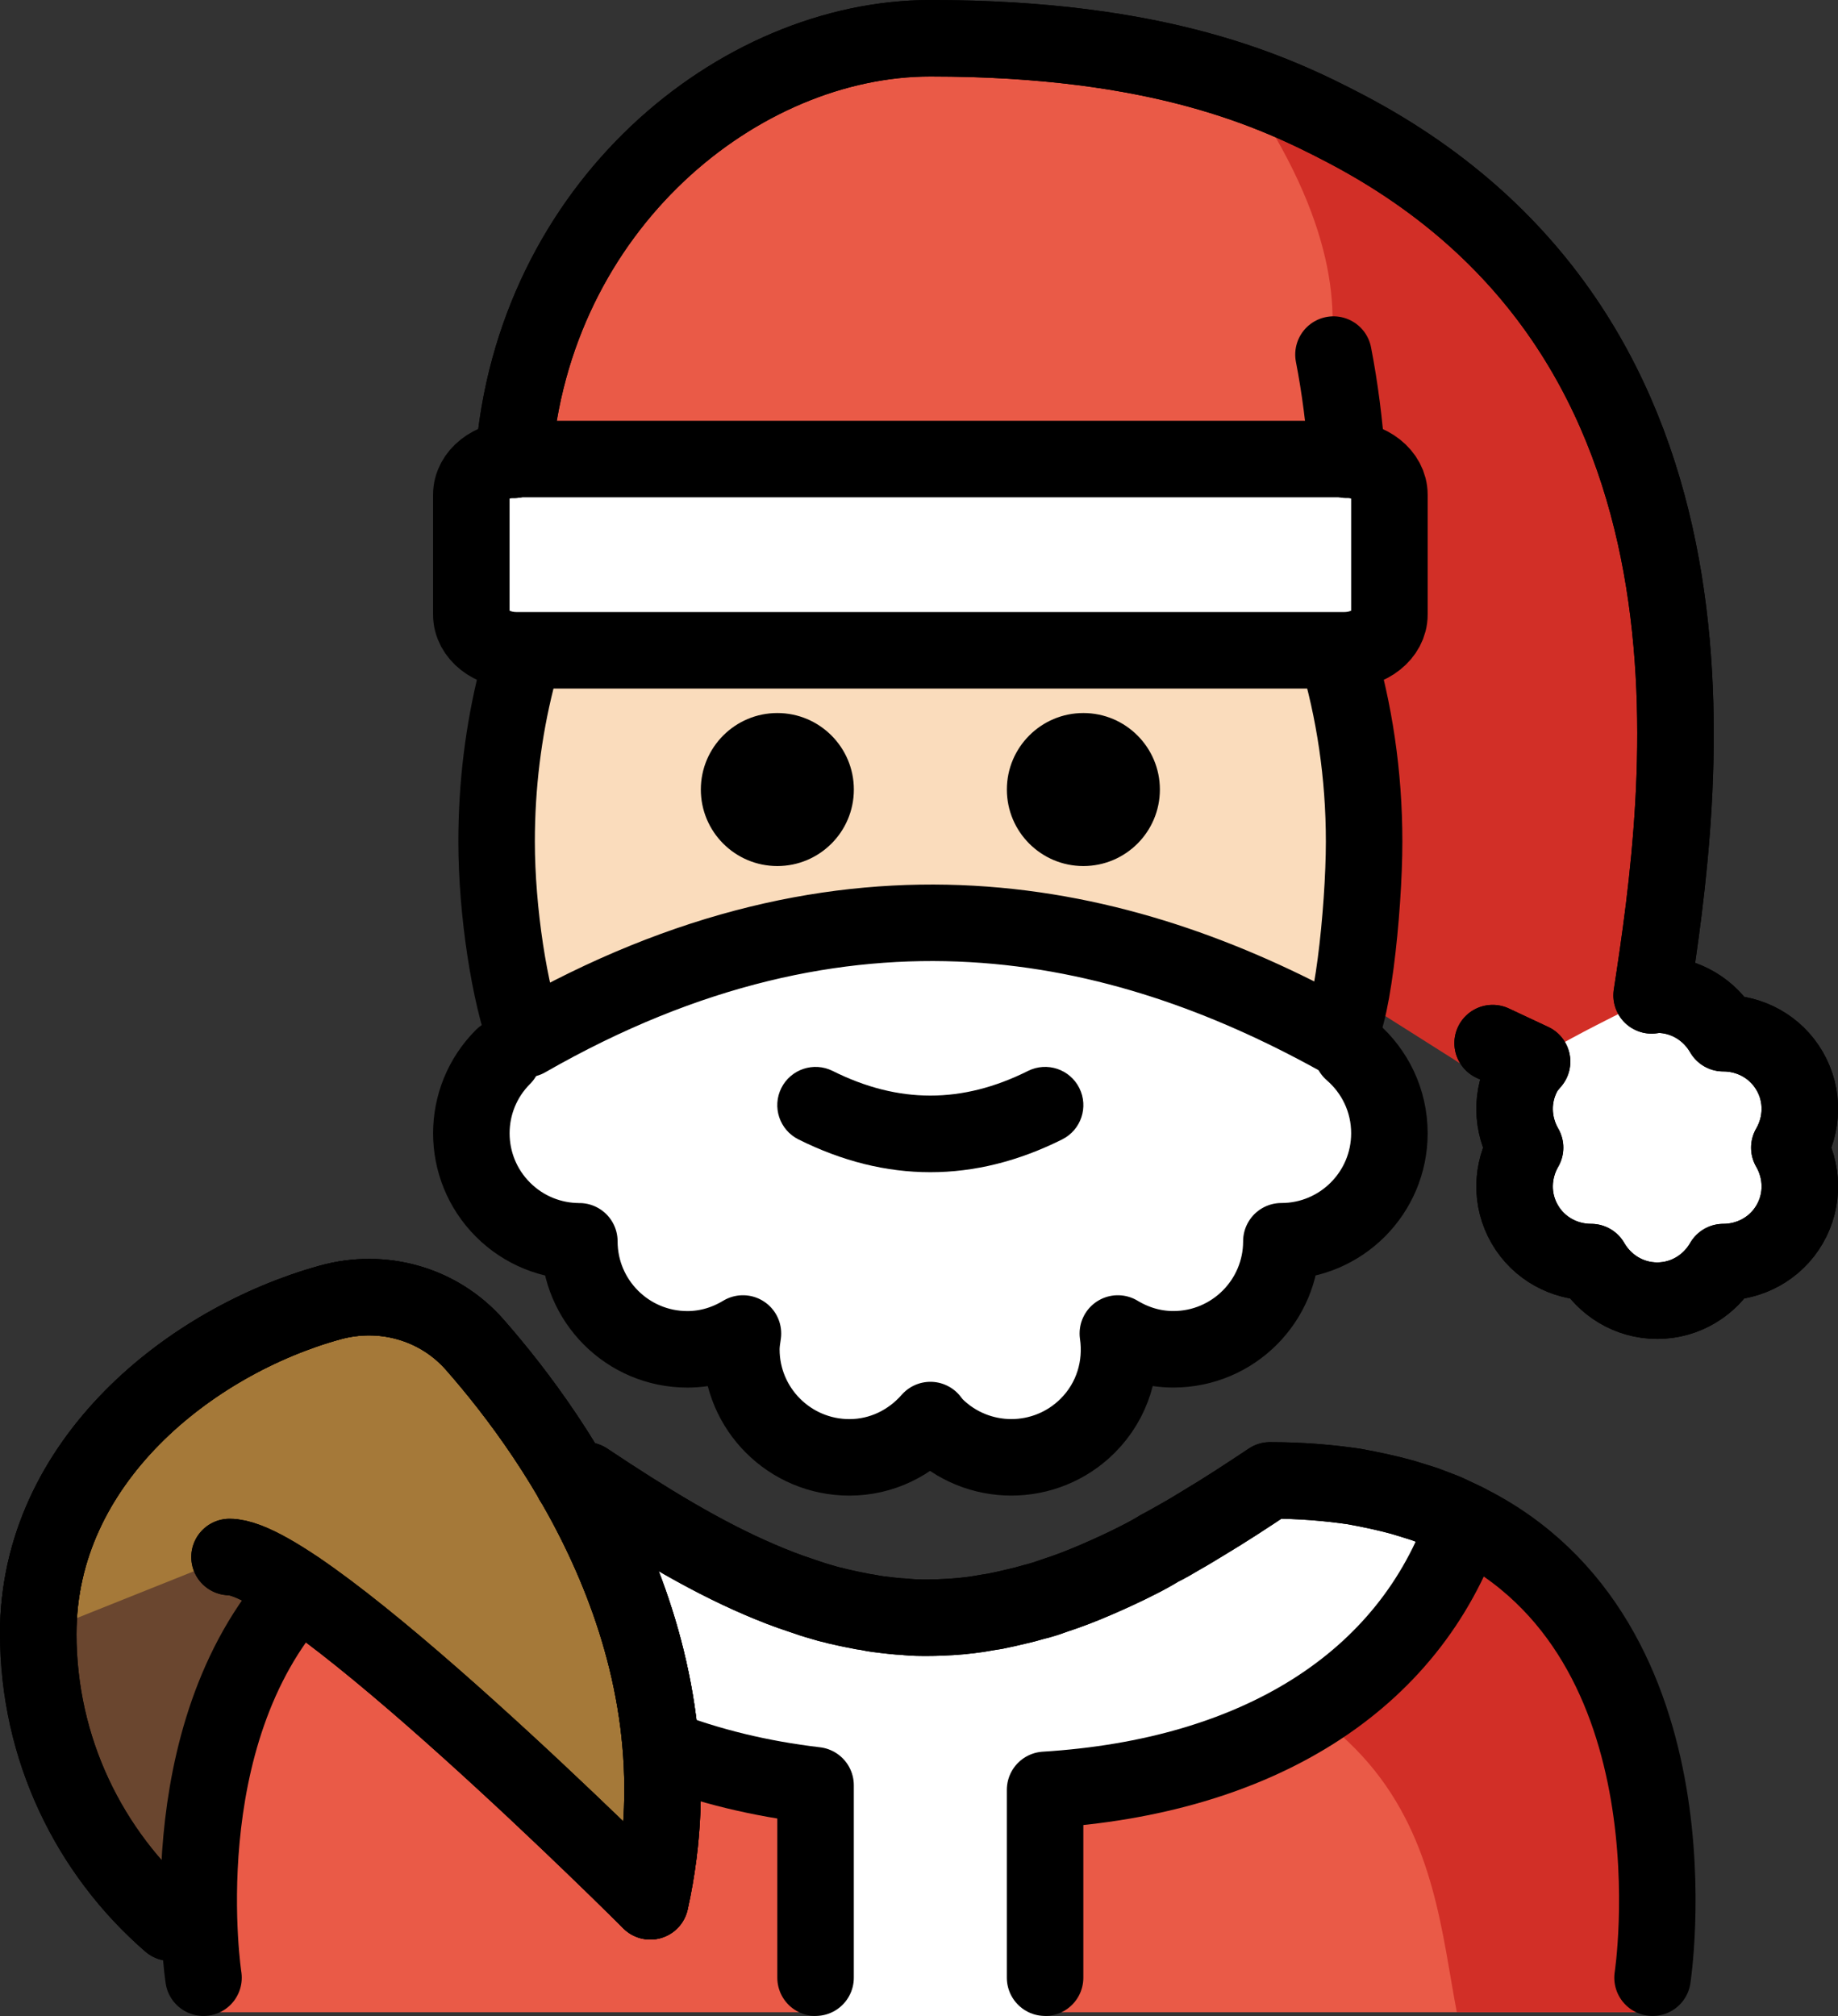 <svg xmlns="http://www.w3.org/2000/svg" xmlns:svg="http://www.w3.org/2000/svg" id="emoji" width="48.048" height="52.7" version="1.1" viewBox="0 0 48.048 52.7"><rect x="0" y="0" width="48.048" height="52.7" fill="#333333" stroke="none"/><g id="color" transform="translate(-11.6,-8.3)"><ellipse id="ellipse1" cx="35.921" cy="37.3" fill="#fff" rx="11.314" ry="5.657"/><path id="path1" fill="#fff" d="m 46.941,35.785 c 0.6,0.518 0.98,1.284 0.98,2.138 0,1.559 -1.264,2.824 -2.824,2.824 0,1.559 -1.264,2.824 -2.824,2.824 -0.533,0 -1.026,-0.156 -1.451,-0.413 0.126,0.854 -0.13,1.753 -0.787,2.41 -1.103,1.103 -2.89,1.103 -3.993,0 -0.046,-0.046 -0.079,-0.099 -0.12,-0.147 -0.518,0.592 -1.27,0.975 -2.118,0.975 -1.559,0 -2.824,-1.264 -2.824,-2.824 0,-0.142 0.022,-0.278 0.042,-0.414 -0.426,0.258 -0.919,0.414 -1.453,0.414 -1.559,0 -2.824,-1.264 -2.824,-2.824 -0.723,0 -1.445,-0.276 -1.996,-0.827 -1.103,-1.103 -1.103,-2.89 0,-3.993"/><path id="path2" fill="#ea5a47" d="M 25.024,20.32 C 25.53,13.676 30.921,9.3 35.921,9.3 c 6,0 9.002,1.39 10.882,2.379 10.493,5.524 8.781,17.345 7.973,22.641 0.05,-0.004 0.095,-0.02 0.146,-0.02 0.742,0 1.382,0.409 1.727,1.008 0.692,-9e-4 1.366,0.349 1.737,0.992 0.371,0.642 0.337,1.401 -0.01,2 0.347,0.599 0.381,1.357 0.01,2 -0.371,0.642 -1.045,0.992 -1.737,0.992 -0.345,0.6 -0.986,1.008 -1.727,1.008 -0.742,0 -1.382,-0.409 -1.727,-1.008 -0.692,9e-4 -1.366,-0.349 -1.737,-0.992 -0.371,-0.642 -0.337,-1.401 0.01,-2 -0.347,-0.599 -0.381,-1.358 -0.01,-2 0.054,-0.094 0.127,-0.168 0.193,-0.249 l -1.031,-0.483 z"/><path id="path3" fill="#d22f27" d="M 25.393,20.667 44.921,20.3 c 0,0 4,-3 -1,-10 14,4 11.073,22.8 11.084,22.937 -0.019,-0.026 -0.077,0.085 -0.23,1.083 0.05,-0.004 0.095,-0.02 0.146,-0.02 l -3.464,2 c 0.054,-0.094 0.127,-0.168 0.193,-0.249 l -1.06,0.566 z"/><path id="path4" fill="#d22f27" d="m 55.005,33.237 c 0.013,0.017 0.007,0.095 0,0 z"/><path id="path5" fill="#fff" d="m 50.921,38.3 c 0,2.209 1.791,4 4,4 2.209,0 4,-1.791 4,-4 0,-2.209 -1.791,-4 -4,-4 -2,1 -2,1 -3.296,1.733 -0.444,0.644 -0.704,1.425 -0.704,2.267 z"/><path id="path6" fill="#6a462f" d="M 16.054,58.56 C 13.938,56.726 12.6,54.019 12.6,51 c 0,-4.503 3.989,-7.646 7.63,-8.653 1.374,-0.38 2.839,0.032 3.78,1.103 C 26.208,45.95 30.057,51.445 28.6,58"/><path id="path7" fill="#fff" d="M 46.743,20.3 H 25.099 c -0.651,0 -1.178,0.417 -1.178,0.932 v 3.135 c 0,0.515 0.527,0.932 1.178,0.932 h 0.296 21.348 c 0.65,0 1.178,-0.417 1.178,-0.932 v -3.135 c 0,-0.515 -0.527,-0.932 -1.178,-0.932 z"/><path id="path8" fill="#ea5a47" d="m 54.796,60.9 c 0,0 2,-13.9 -10,-13.9 -3.192,2.128 -5.926,3.598 -9,3.592 h 0.125 c -3.074,0.006 -5.808,-1.464 -9,-3.592 -12,0 -10,13.9 -10,13.9"/><path id="path9" fill="#d22f27" d="m 44.796,47 c -3.17,2.113 -4.875,3 -8.938,3.589 C 48.921,51 48.921,56.9 49.683,60.9 c 4.238,0 5.113,0 5.113,0 0,0 2,-13.9 -10,-13.9 z"/><path id="path10" fill="#fff" d="M 38.921,61 V 55.09 C 44.429,54.745 48.44,52.296 49.895,48.065 48.566,47.406 46.9,47 44.796,47 41.626,49.113 38.907,50.575 35.858,50.589 32.81,50.575 30.091,49.113 26.921,47 c -2.047,0 -3.679,0.385 -4.991,1.012 2.472,4.121 6.142,6.365 10.991,6.959 V 61"/><path id="path11" fill="#a57939" d="m 12.6,51 c 0,-4.503 3.989,-7.646 7.63,-8.653 1.374,-0.38 2.839,0.032 3.78,1.103 2.198,2.501 6.047,7.995 4.59,14.551 0,0 -9,-9 -11,-9"/></g><g id="skin" transform="translate(-11.6,-8.3)"><path id="path12" fill="#fadcbc" d="m 46.54,25.321 c 0.465,1.549 0.72,3.227 0.72,4.979 0,1.789 -0.339,5 -0.749,5.077 C 40.921,32.3 33.795,30.625 25.358,35.462 24.921,34.3 24.582,32.121 24.582,30.3 c 0,-1.476 0.18,-2.899 0.515,-4.236"/></g><g id="line" transform="translate(-11.6,-8.3)"><path id="path13" fill="none" stroke="#000" stroke-linecap="round" stroke-linejoin="round" stroke-miterlimit="10" stroke-width="2" d="m 46.941,35.785 c 0.6,0.518 0.98,1.284 0.98,2.138 0,1.559 -1.264,2.824 -2.824,2.824 0,1.559 -1.264,2.824 -2.824,2.824 -0.533,0 -1.026,-0.156 -1.451,-0.413 0.126,0.854 -0.13,1.753 -0.787,2.41 -1.103,1.103 -2.89,1.103 -3.993,0 -0.046,-0.046 -0.079,-0.099 -0.12,-0.147 -0.518,0.592 -1.27,0.975 -2.118,0.975 -1.559,0 -2.824,-1.264 -2.824,-2.824 0,-0.142 0.022,-0.278 0.042,-0.414 -0.426,0.258 -0.919,0.414 -1.453,0.414 -1.559,0 -2.824,-1.264 -2.824,-2.824 -0.723,0 -1.445,-0.276 -1.996,-0.827 -1.103,-1.103 -1.103,-2.89 0,-3.993"/><path id="path14" fill="none" stroke="#000" stroke-linecap="round" stroke-linejoin="round" stroke-miterlimit="10" stroke-width="2" d="M 16.054,58.56 C 13.938,56.726 12.6,54.019 12.6,51 c 0,-4.503 3.989,-7.646 7.63,-8.653 1.374,-0.38 2.839,0.032 3.78,1.103 C 26.208,45.95 30.057,51.445 28.6,58"/><path id="path15" fill="none" stroke="#000" stroke-linecap="round" stroke-linejoin="round" stroke-miterlimit="10" stroke-width="2" d="m 46.54,25.321 c 0.465,1.549 0.72,3.227 0.72,4.979 0,1.789 -0.339,5 -0.749,5.077 C 40.921,32.3 33.795,30.625 25.358,35.462 24.921,34.3 24.582,32.121 24.582,30.3 c 0,-1.476 0.18,-2.899 0.515,-4.236"/><path id="path16" d="m 29.921,28.939 c 0,1.105 0.896,2 2,2 1.103,0 2,-0.895 2,-2 0,-1.103 -0.896,-2 -2,-2 -1.103,0 -2,0.896 -2,2"/><path id="path17" d="m 37.921,28.939 c 0,1.105 0.896,2 2,2 1.103,0 2,-0.895 2,-2 0,-1.103 -0.896,-2 -2,-2 -1.103,0 -2,0.896 -2,2"/><path id="path18" d="m 35.921,38.942 c 1.152,0 2.304,-0.286 3.447,-0.858 0.494,-0.247 0.694,-0.848 0.447,-1.342 -0.247,-0.494 -0.846,-0.694 -1.342,-0.447 -1.718,0.859 -3.388,0.859 -5.106,0 -0.495,-0.247 -1.095,-0.046 -1.342,0.447 -0.247,0.494 -0.047,1.095 0.447,1.342 1.144,0.572 2.295,0.858 3.447,0.858 z"/><path id="path19" fill="none" stroke="#000" stroke-linecap="round" stroke-linejoin="round" stroke-miterlimit="10" stroke-width="2" d="m 46.818,20.32 c -0.074,-0.967 -0.19,-1.886 -0.359,-2.751"/><path id="path20" fill="none" stroke="#000" stroke-linecap="round" stroke-linejoin="round" stroke-miterlimit="10" stroke-width="2" d="M 46.743,20.3 H 25.099 c -0.651,0 -1.178,0.417 -1.178,0.932 v 3.135 c 0,0.515 0.527,0.932 1.178,0.932 h 0.296 21.348 c 0.65,0 1.178,-0.417 1.178,-0.932 v -3.135 c 0,-0.515 -0.527,-0.932 -1.178,-0.932 z"/><path id="path21" fill="none" stroke="#000" stroke-linecap="round" stroke-linejoin="round" stroke-miterlimit="10" stroke-width="2" d="M 25.024,20.32 C 25.53,13.676 30.921,9.3 35.921,9.3 c 6,0 9.002,1.39 10.882,2.379 10.493,5.524 8.781,17.345 7.973,22.641 0.05,-0.004 0.095,-0.02 0.146,-0.02 0.742,0 1.382,0.409 1.727,1.008 0.692,-9e-4 1.366,0.349 1.737,0.992 0.371,0.642 0.337,1.401 -0.01,2 0.347,0.599 0.381,1.357 0.01,2 -0.371,0.642 -1.045,0.992 -1.737,0.992 -0.345,0.6 -0.986,1.008 -1.727,1.008 -0.742,0 -1.382,-0.409 -1.727,-1.008 -0.692,9e-4 -1.366,-0.349 -1.737,-0.992 -0.371,-0.642 -0.337,-1.401 0.01,-2 -0.347,-0.599 -0.381,-1.358 -0.01,-2 0.054,-0.094 0.127,-0.168 0.193,-0.249 l -1.031,-0.483"/><path id="path22" fill="none" stroke="#000" stroke-linecap="round" stroke-linejoin="round" stroke-miterlimit="10" stroke-width="2" d="M 16.054,58.56 C 13.938,56.726 12.6,54.019 12.6,51 c 0,-4.503 3.989,-7.646 7.63,-8.653 1.374,-0.38 2.839,0.032 3.78,1.103 2.198,2.501 6.047,7.995 4.59,14.551 0,0 -9,-9 -11,-9"/><path id="path23" fill="none" stroke="#000" stroke-linecap="round" stroke-linejoin="round" stroke-miterlimit="10" stroke-width="2" d="M 25.024,20.32 C 25.53,13.676 30.921,9.3 35.921,9.3 c 6,0 9.002,1.39 10.882,2.379 10.493,5.524 8.781,17.345 7.973,22.641 0.05,-0.004 0.095,-0.02 0.146,-0.02 0.742,0 1.382,0.409 1.727,1.008 0.692,-9e-4 1.366,0.349 1.737,0.992 0.371,0.642 0.337,1.401 -0.01,2 0.347,0.599 0.381,1.357 0.01,2 -0.371,0.642 -1.045,0.992 -1.737,0.992 -0.345,0.6 -0.986,1.008 -1.727,1.008 -0.742,0 -1.382,-0.409 -1.727,-1.008 -0.692,9e-4 -1.366,-0.349 -1.737,-0.992 -0.371,-0.642 -0.337,-1.401 0.01,-2 -0.347,-0.599 -0.381,-1.358 -0.01,-2 0.054,-0.094 0.127,-0.168 0.193,-0.249 l -1.031,-0.483"/><path id="path24" fill="none" stroke="#000" stroke-linecap="round" stroke-linejoin="round" stroke-miterlimit="10" stroke-width="2" d="m 16.92,59.998 c 0,0 -0.97,-6.3 2.49,-10.13"/><path id="path25" fill="none" stroke="#000" stroke-linecap="round" stroke-linejoin="round" stroke-miterlimit="10" stroke-width="2" d="m 54.8,59.998 c 0,0 1.36,-8.85 -4.9,-11.93 -0.17,-0.08 -0.34,-0.16 -0.51,-0.24 -0.18,-0.07 -0.36,-0.14 -0.55,-0.21 -0.19,-0.06 -0.38,-0.12 -0.58,-0.18 -0.4,-0.11 -0.82,-0.2 -1.26,-0.28 -0.68,-0.1 -1.41,-0.16 -2.2,-0.16 -0.6,0.4 -1.18,0.78 -1.75,1.12 -0.2,0.12 -0.39,0.24 -0.59,0.35 -0.18,0.1 -0.36,0.2 -0.54,0.3 -0.18,0.11 -0.36,0.21 -0.54,0.3 -0.37,0.19 -0.74,0.36 -1.11,0.52 -0.37,0.16 -0.73,0.3 -1.1,0.42 -0.18,0.06 -0.36,0.12 -0.55,0.17 -0.14,0.04 -0.28,0.08 -0.42,0.11 -0.2,0.05 -0.39,0.09 -0.58,0.13 -0.06,0.01 -0.13,0.02 -0.19,0.03 -0.32,0.06 -0.65,0.1 -0.98,0.12 -0.19,0.01 -0.39,0.02 -0.59,0.02 -0.05,0 -0.09,0 -0.14,0 -0.18,0 -0.35,-0.01 -0.53,-0.03 -0.12,0 -0.24,-0.02 -0.36,-0.03 -0.18,-0.02 -0.36,-0.04 -0.54,-0.08 -0.09,-0.01 -0.19,-0.03 -0.28,-0.05 -0.18,-0.03 -0.35,-0.07 -0.53,-0.11 -0.03,-0.01 -0.07,-0.02 -0.1,-0.03 -0.1,-0.02 -0.2,-0.05 -0.3,-0.08 -0.18,-0.05 -0.36,-0.11 -0.53,-0.17 -0.37,-0.12 -0.73,-0.26 -1.1,-0.42 -1.47,-0.63 -2.94,-1.53 -4.53,-2.59 -0.12,0 -0.24,0 -0.35,0.01"/><path id="path26" fill="none" stroke="#000" stroke-linecap="round" stroke-linejoin="round" stroke-miterlimit="10" stroke-width="2" d="m 28.88,53.988 c 1.24,0.48 2.59,0.81 4.04,0.98 v 5.03"/><path id="path27" fill="none" stroke="#000" stroke-linecap="round" stroke-linejoin="round" stroke-miterlimit="10" stroke-width="2" d="m 38.92,59.998 v -4.91 c 5.51,-0.34 9.52,-2.79 10.98,-7.02 -0.17,-0.08 -0.34,-0.16 -0.51,-0.24 -0.18,-0.07 -0.36,-0.14 -0.55,-0.21 -0.19,-0.06 -0.38,-0.12 -0.58,-0.18 -0.4,-0.11 -0.82,-0.2 -1.26,-0.28 -0.68,-0.1 -1.41,-0.16 -2.2,-0.16 -0.6,0.4 -1.18,0.78 -1.75,1.12 -0.2,0.12 -0.39,0.24 -0.59,0.35 -0.18,0.11 -0.36,0.22 -0.54,0.3 -0.18,0.11 -0.36,0.21 -0.54,0.3 -0.37,0.19 -0.74,0.36 -1.11,0.52 -0.37,0.16 -0.73,0.3 -1.1,0.42 -0.18,0.07 -0.36,0.13 -0.55,0.17 -0.14,0.04 -0.28,0.08 -0.42,0.11 -0.2,0.05 -0.39,0.09 -0.58,0.13 -0.06,0.01 -0.13,0.02 -0.19,0.03 -0.32,0.06 -0.65,0.1 -0.98,0.12 -0.19,0.01 -0.39,0.02 -0.59,0.02 -0.05,0 -0.09,0 -0.14,0 -0.18,0 -0.35,-0.01 -0.53,-0.03 -0.12,0 -0.24,-0.02 -0.36,-0.03 -0.18,-0.02 -0.36,-0.04 -0.54,-0.08 -0.09,-0.01 -0.19,-0.03 -0.28,-0.05 -0.21,-0.04 -0.42,-0.09 -0.63,-0.14 -0.1,-0.02 -0.2,-0.05 -0.3,-0.08 -0.18,-0.05 -0.36,-0.11 -0.53,-0.17 -0.37,-0.12 -0.73,-0.26 -1.1,-0.42 -1.47,-0.63 -2.94,-1.53 -4.53,-2.59 -0.12,0 -0.24,0 -0.35,0.01"/><path id="path28" fill="none" stroke="#000" stroke-linecap="round" stroke-linejoin="round" stroke-miterlimit="10" stroke-width="2" d="m 12.6,51 c 0,-4.503 3.989,-7.646 7.63,-8.653 1.374,-0.38 2.839,0.032 3.78,1.103 2.198,2.501 6.047,7.995 4.59,14.551 0,0 -9,-9 -11,-9"/></g></svg>